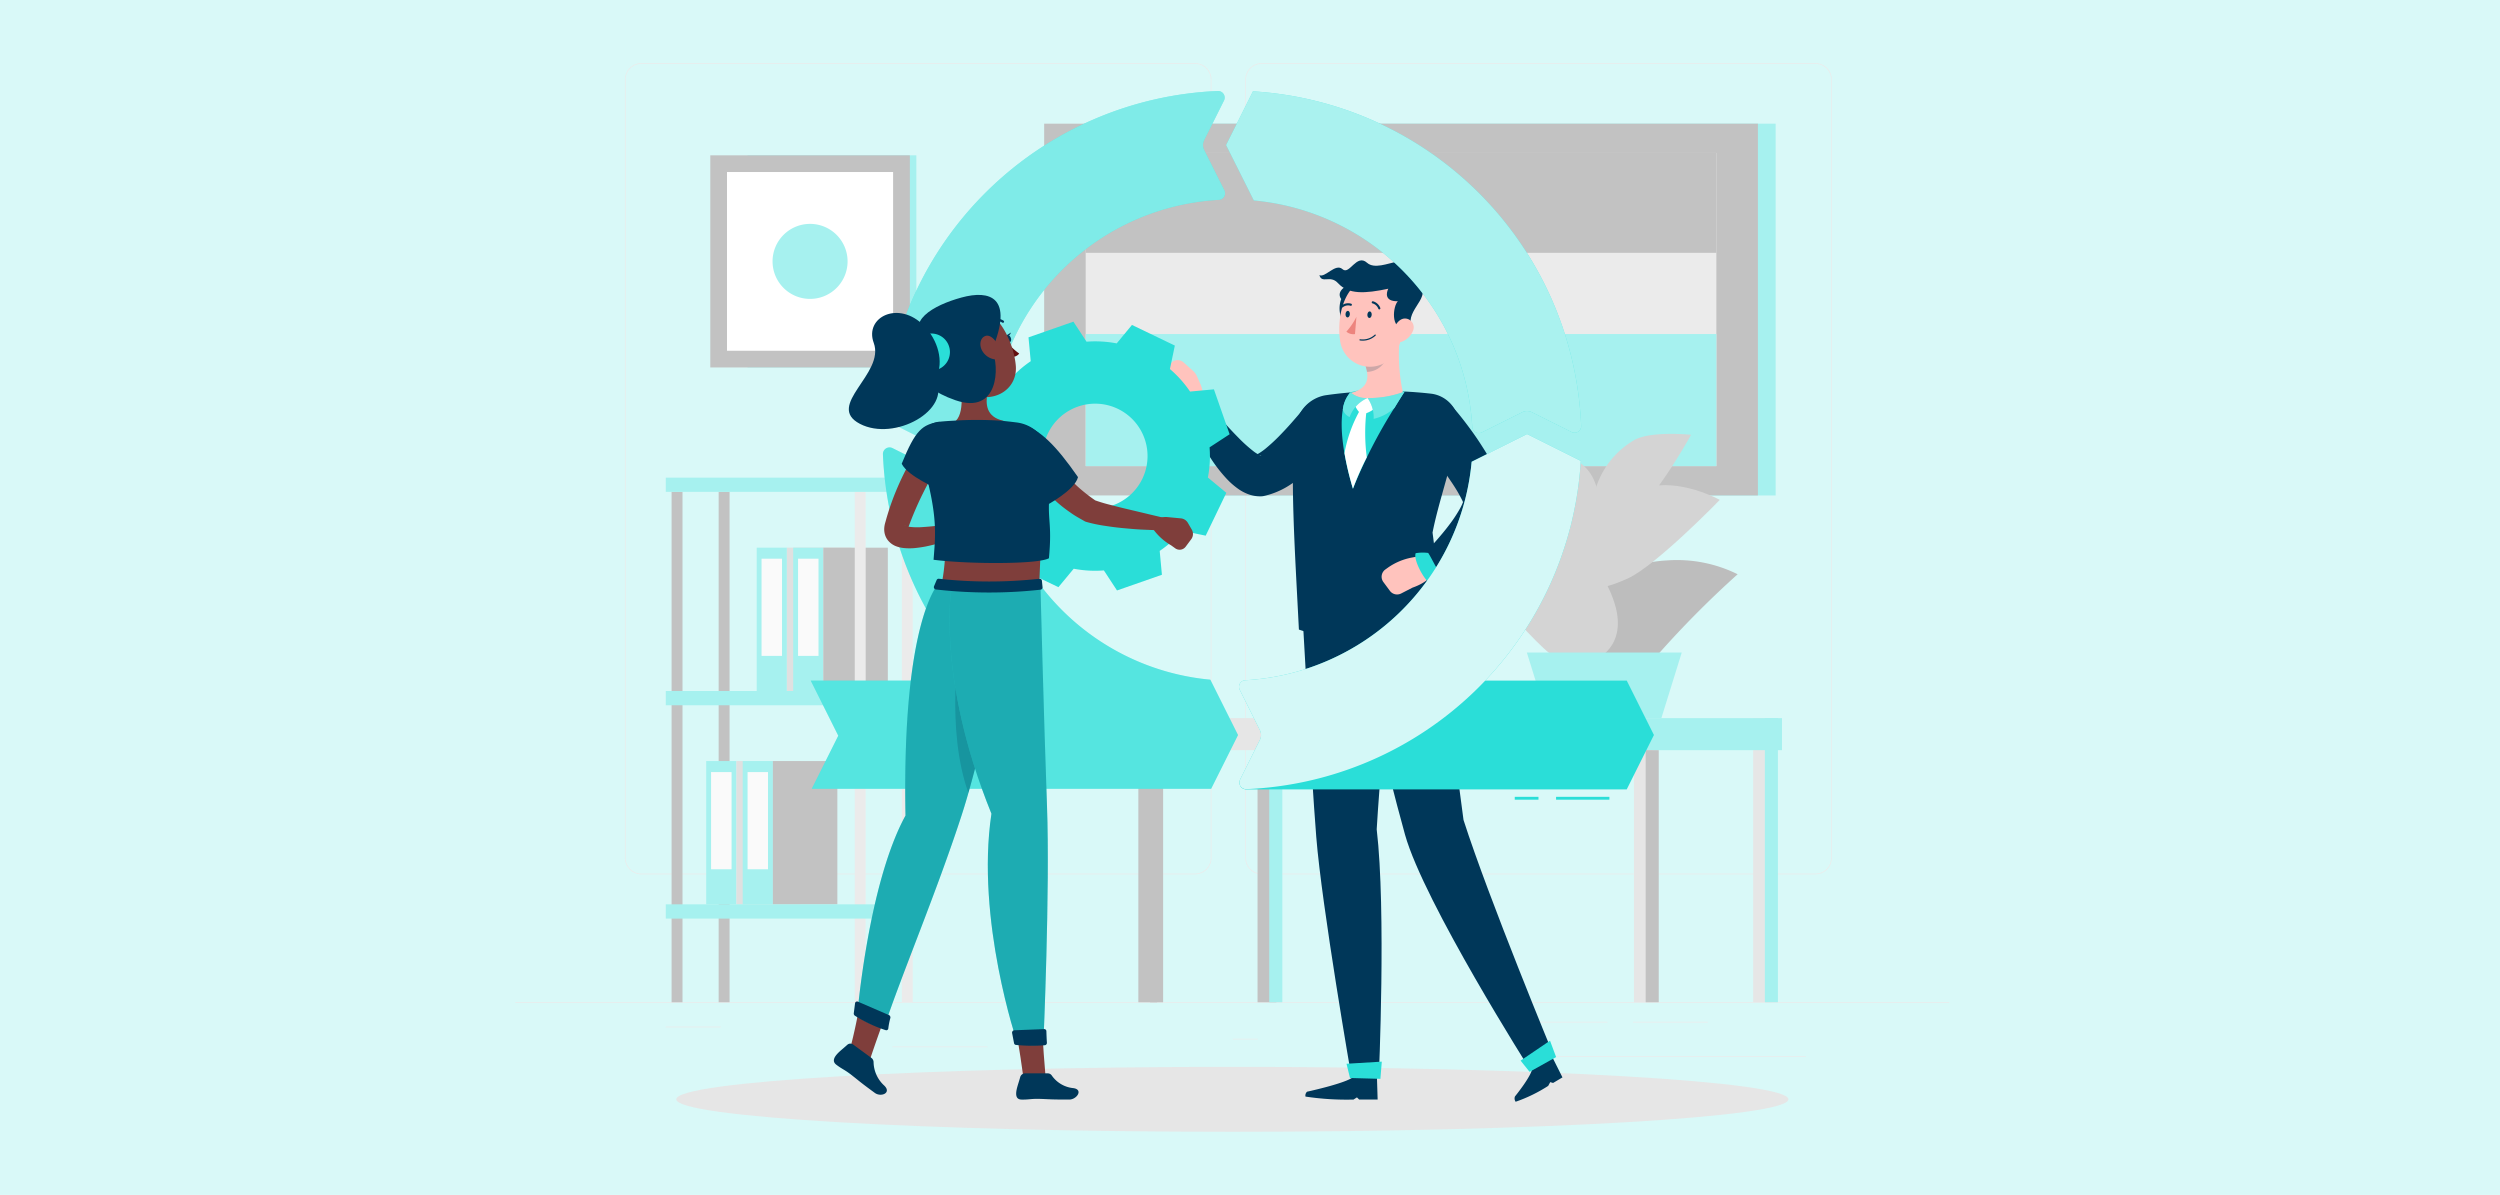 <svg xmlns="http://www.w3.org/2000/svg" width="295" height="141" viewBox="0 0 295 141">
  <g id="Grupo_1018036" data-name="Grupo 1018036" transform="translate(-1019.668 -6308)">
    <rect id="Rectángulo_375666" data-name="Rectángulo 375666" width="295" height="141" transform="translate(1019.668 6308)" fill="#d9f9f8"/>
    <g id="PROCESAMIENTO_PARALELO" data-name="PROCESAMIENTO PARALELO" transform="translate(1080.477 6314.938)">
      <path id="Trazado_721410" data-name="Trazado 721410" d="M169.216,265.742H0v.085H169.216Z" transform="translate(0 -154.413)" fill="#ebebeb"/>
      <path id="Trazado_721411" data-name="Trazado 721411" d="M117.7,278.237H106.492v.085H117.7Z" transform="translate(-61.998 -161.688)" fill="#ebebeb"/>
      <path id="Trazado_721412" data-name="Trazado 721412" d="M205.565,276.04h-2.942v.084h2.942Z" transform="translate(-117.964 -160.408)" fill="#ebebeb"/>
      <path id="Trazado_721413" data-name="Trazado 721413" d="M48.987,272.619h-6.5v.085h6.5Z" transform="translate(-24.738 -158.417)" fill="#ebebeb"/>
      <path id="Trazado_721414" data-name="Trazado 721414" d="M324.481,271.258h-8.827v.085h8.827Z" transform="translate(-183.769 -157.624)" fill="#ebebeb"/>
      <path id="Trazado_721415" data-name="Trazado 721415" d="M297.387,271.258h-7.934v.085h7.934Z" transform="translate(-168.515 -157.624)" fill="#ebebeb"/>
      <path id="Trazado_721416" data-name="Trazado 721416" d="M320.245,280.979h-31.7v.084h31.7Z" transform="translate(-167.984 -163.284)" fill="#ebebeb"/>
      <path id="Trazado_721417" data-name="Trazado 721417" d="M98.23,96.236H32.879A1.934,1.934,0,0,1,30.948,94.3V2.443A1.934,1.934,0,0,1,32.879.511H98.23a1.934,1.934,0,0,1,1.932,1.932V94.3A1.934,1.934,0,0,1,98.23,96.236ZM32.879.6a1.849,1.849,0,0,0-1.847,1.847V94.3a1.849,1.849,0,0,0,1.847,1.847H98.23a1.849,1.849,0,0,0,1.847-1.847V2.443A1.849,1.849,0,0,0,98.23.6Z" transform="translate(-18.017)" fill="#ebebeb"/>
      <path id="Trazado_721418" data-name="Trazado 721418" d="M273.431,96.236h-65.35a1.934,1.934,0,0,1-1.932-1.932V2.443A1.934,1.934,0,0,1,208.081.511h65.35a1.934,1.934,0,0,1,1.932,1.932V94.3A1.934,1.934,0,0,1,273.431,96.236ZM208.081.6a1.849,1.849,0,0,0-1.847,1.847V94.3a1.849,1.849,0,0,0,1.847,1.847h65.35a1.849,1.849,0,0,0,1.847-1.847V2.443A1.849,1.849,0,0,0,273.431.6Z" transform="translate(-120.017)" fill="#ebebeb"/>
      <path id="Trazado_721419" data-name="Trazado 721419" d="M71.729,137.353H68.166v16.916h3.562Z" transform="translate(-39.685 -79.667)" fill="#a6f1ef"/>
      <path id="Trazado_721420" data-name="Trazado 721420" d="M71.954,140.467H69.539v11.468h2.415Z" transform="translate(-40.485 -81.48)" fill="#fafafa"/>
      <path id="Trazado_721421" data-name="Trazado 721421" d="M76.693,154.27H84.3V137.354H76.693Z" transform="translate(-44.65 -79.668)" fill="#e0e0e0"/>
      <path id="Trazado_721422" data-name="Trazado 721422" d="M82.038,137.353H78.475v16.916h3.562Z" transform="translate(-45.687 -79.667)" fill="#a6f1ef"/>
      <path id="Trazado_721423" data-name="Trazado 721423" d="M82.262,140.467H79.847v11.468h2.415Z" transform="translate(-46.486 -81.48)" fill="#fafafa"/>
      <path id="Trazado_721424" data-name="Trazado 721424" d="M87,154.27h7.608V137.354H87Z" transform="translate(-50.651 -79.668)" fill="#c2c2c2"/>
      <path id="Trazado_721425" data-name="Trazado 721425" d="M97.152,121.592H95.864v60.229h1.288Z" transform="translate(-55.811 -70.491)" fill="#ebebeb"/>
      <path id="Trazado_721426" data-name="Trazado 721426" d="M45.418,121.592H44.13v60.229h1.288Z" transform="translate(-25.692 -70.491)" fill="#c2c2c2"/>
      <path id="Trazado_721427" data-name="Trazado 721427" d="M110.448,121.592H109.16v60.229h1.288Z" transform="translate(-63.551 -70.491)" fill="#ebebeb"/>
      <path id="Trazado_721428" data-name="Trazado 721428" d="M58.713,121.592H57.425v60.229h1.288Z" transform="translate(-33.432 -70.491)" fill="#c2c2c2"/>
      <path id="Trazado_721429" data-name="Trazado 721429" d="M57.47,197.618H53.908v16.916H57.47Z" transform="translate(-31.384 -114.752)" fill="#a6f1ef"/>
      <path id="Trazado_721430" data-name="Trazado 721430" d="M57.7,200.732H55.281V212.2H57.7Z" transform="translate(-32.184 -116.565)" fill="#fafafa"/>
      <path id="Trazado_721431" data-name="Trazado 721431" d="M62.435,214.534h7.608V197.618H62.435Z" transform="translate(-36.349 -114.752)" fill="#e0e0e0"/>
      <path id="Trazado_721432" data-name="Trazado 721432" d="M67.779,197.618H64.217v16.916h3.562Z" transform="translate(-37.386 -114.752)" fill="#a6f1ef"/>
      <path id="Trazado_721433" data-name="Trazado 721433" d="M68,200.732H65.59V212.2H68Z" transform="translate(-38.185 -116.565)" fill="#fafafa"/>
      <path id="Trazado_721434" data-name="Trazado 721434" d="M72.743,214.534H80.35V197.618H72.743Z" transform="translate(-42.35 -114.752)" fill="#c2c2c2"/>
      <path id="Trazado_721435" data-name="Trazado 721435" d="M71.635,117.576H42.492v1.678H71.635Z" transform="translate(-24.738 -68.153)" fill="#a6f1ef"/>
      <path id="Trazado_721436" data-name="Trazado 721436" d="M71.635,177.84H42.492v1.678H71.635Z" transform="translate(-24.738 -103.238)" fill="#a6f1ef"/>
      <path id="Trazado_721437" data-name="Trazado 721437" d="M71.635,238.1H42.492v1.678H71.635Z" transform="translate(-24.738 -138.323)" fill="#a6f1ef"/>
      <path id="Trazado_721438" data-name="Trazado 721438" d="M65.581,51.58H85.5V26.545H65.581Z" transform="translate(-38.18 -15.157)" fill="#a6f1ef"/>
      <path id="Trazado_721439" data-name="Trazado 721439" d="M55.059,51.58h23.55V26.545H55.059Z" transform="translate(-32.054 -15.157)" fill="#c2c2c2"/>
      <path id="Trazado_721440" data-name="Trazado 721440" d="M59.78,31.267V52.356h19.6V31.267Z" transform="translate(-34.803 -17.906)" fill="#fff"/>
      <path id="Trazado_721441" data-name="Trazado 721441" d="M77.074,54.763a4.426,4.426,0,1,0-4.426-4.426A4.426,4.426,0,0,0,77.074,54.763Z" transform="translate(-42.295 -26.431)" fill="#a6f1ef"/>
      <path id="Trazado_721442" data-name="Trazado 721442" d="M175.494,61.476h75.393V17.608H175.494Z" transform="translate(-102.17 -9.953)" fill="#a6f1ef"/>
      <path id="Trazado_721443" data-name="Trazado 721443" d="M149.355,61.476h84.223V17.608H149.355Z" transform="translate(-86.952 -9.953)" fill="#c2c2c2"/>
      <path id="Trazado_721444" data-name="Trazado 721444" d="M161.084,25.882V62.836h74.421V25.882Z" transform="translate(-93.781 -14.771)" fill="#ebebeb"/>
      <path id="Trazado_721445" data-name="Trazado 721445" d="M161.084,25.882V37.667h74.421V25.882Z" transform="translate(-93.781 -14.77)" fill="#c2c2c2"/>
      <path id="Trazado_721446" data-name="Trazado 721446" d="M161.084,77.023V92.609h74.421V77.023Z" transform="translate(-93.781 -44.544)" fill="#a6f1ef"/>
      <path id="Trazado_721447" data-name="Trazado 721447" d="M351.809,185.5h-2.222v33.526h2.222Z" transform="translate(-203.524 -107.698)" fill="#e6e6e6"/>
      <path id="Trazado_721448" data-name="Trazado 721448" d="M354.434,185.5H352.89v33.526h1.544Z" transform="translate(-205.447 -107.698)" fill="#a6f1ef"/>
      <path id="Trazado_721449" data-name="Trazado 721449" d="M217.316,189.28h58.667V185.5H217.316Z" transform="translate(-126.518 -107.698)" fill="#a6f1ef"/>
      <path id="Trazado_721450" data-name="Trazado 721450" d="M211.838,194.546h-2.223v29.746h2.223Z" transform="translate(-122.034 -112.964)" fill="#c2c2c2"/>
      <path id="Trazado_721451" data-name="Trazado 721451" d="M214.462,194.546h-1.544v29.746h1.544Z" transform="translate(-123.957 -112.964)" fill="#a6f1ef"/>
      <path id="Trazado_721452" data-name="Trazado 721452" d="M178.174,194.546h-2.223v29.746h2.223Z" transform="translate(-102.436 -112.964)" fill="#c2c2c2"/>
      <path id="Trazado_721453" data-name="Trazado 721453" d="M180.8,194.546h-1.543v29.746H180.8Z" transform="translate(-104.359 -112.964)" fill="#c2c2c2"/>
      <path id="Trazado_721454" data-name="Trazado 721454" d="M318.145,194.546h-2.223v29.746h2.223Z" transform="translate(-183.925 -112.964)" fill="#e6e6e6"/>
      <path id="Trazado_721455" data-name="Trazado 721455" d="M320.77,194.546h-1.543v29.746h1.543Z" transform="translate(-185.849 -112.964)" fill="#c2c2c2"/>
      <path id="Trazado_721456" data-name="Trazado 721456" d="M193.234,185.5H175.951v3.78h17.283Z" transform="translate(-102.436 -107.698)" fill="#e6e6e6"/>
      <path id="Trazado_721457" data-name="Trazado 721457" d="M307.926,151.876c-1.893,2.115-8.672,4.319-10.677-2.327-1.458-4.832,6.695-8.4,11.574-8.611a16.109,16.109,0,0,1,8.363,1.63A116.411,116.411,0,0,0,307.926,151.876Z" transform="translate(-172.953 -81.744)" fill="#bdbdbd"/>
      <path id="Trazado_721458" data-name="Trazado 721458" d="M281.114,150.991c2.662.284,7.19-1.753,5.4-7.344s-5.457-6.111-7.88-6.578c-3.09-.6-9.265,1.928-9.265,1.928S278.452,150.708,281.114,150.991Z" transform="translate(-156.821 -79.449)" fill="#d4d4d4"/>
      <path id="Trazado_721459" data-name="Trazado 721459" d="M307.141,130.708c-3.353,1.523-6.166,2.041-4.578-2.7s3.52-7.023,6.67-7.989c4.014-1.231,8.779,1.413,8.779,1.413S310.494,129.185,307.141,130.708Z" transform="translate(-175.882 -69.383)" fill="#d4d4d4"/>
      <path id="Trazado_721460" data-name="Trazado 721460" d="M289.13,130.688c2.562.758,4.578.6,2.668-3.974s-3.183-5.145-5.371-6.02c-4.048-1.621-7.439,1.288-7.439,1.288S286.569,129.931,289.13,130.688Z" transform="translate(-162.423 -69.682)" fill="#d4d4d4"/>
      <path id="Trazado_721461" data-name="Trazado 721461" d="M309.3,114.418c-2.783,2.437-5.343,3.982-5.23.193a10.015,10.015,0,0,1,5.075-8.711c2.061-1.052,6.617-.576,6.617-.576S312.088,111.982,309.3,114.418Z" transform="translate(-177.025 -60.958)" fill="#d4d4d4"/>
      <path id="Trazado_721462" data-name="Trazado 721462" d="M292.255,116.349c1.819,1.451,3.4,2.216,2.826-.862s-1.589-3.907-3.331-4.993a6.344,6.344,0,0,0-4.646-.712S290.435,114.9,292.255,116.349Z" transform="translate(-167.147 -63.521)" fill="#d4d4d4"/>
      <path id="Trazado_721463" data-name="Trazado 721463" d="M303.952,166.964h-18.28l2.406,7.745h13.468Z" transform="translate(-166.314 -96.906)" fill="#a6f1ef"/>
      <path id="Trazado_721464" data-name="Trazado 721464" d="M111.068,291.645c36.24,0,65.618-1.716,65.618-3.832s-29.378-3.832-65.618-3.832S45.45,285.7,45.45,287.813,74.828,291.645,111.068,291.645Z" transform="translate(-26.46 -165.032)" fill="#e6e6e6"/>
      <path id="Trazado_721465" data-name="Trazado 721465" d="M207.944,99.917l-.419.554c-.136.174-.275.343-.414.511-.277.338-.569.663-.862.988a25.778,25.778,0,0,1-1.891,1.868c-.339.3-.687.595-1.053.883s-.758.562-1.169.83a9.371,9.371,0,0,1-3.048,1.352l-.117.027a1.865,1.865,0,0,1-.346.045,4.044,4.044,0,0,1-1.615-.285,5.117,5.117,0,0,1-1.029-.548,8.82,8.82,0,0,1-1.368-1.173,17.192,17.192,0,0,1-1.88-2.392c-.533-.811-1.012-1.63-1.45-2.466a27.2,27.2,0,0,1-1.191-2.574,1.358,1.358,0,0,1,2.278-1.4l.029.034,1.746,1.972c.585.65,1.171,1.289,1.766,1.886a17.257,17.257,0,0,0,1.767,1.6,3.921,3.921,0,0,0,.768.482.389.389,0,0,0,.183.049c.01-.007-.077-.064-.289-.063l-.463.072a6.909,6.909,0,0,0,1.281-.838,20.685,20.685,0,0,0,1.527-1.4c.506-.519,1.017-1.058,1.511-1.622l.74-.849.7-.828.085-.1a2.706,2.706,0,0,1,4.221,3.384Z" transform="translate(-110.614 -55.347)" fill="#003759"/>
      <path id="Trazado_721466" data-name="Trazado 721466" d="M186.282,90.181c-1.305.2-2.548-1.915-2.548-1.915l-.977-1.165a1.053,1.053,0,0,1,.008-1.362l.844-.982a1.052,1.052,0,0,1,1.5-.1l1.121,1.005a1.878,1.878,0,0,1,.466.646l.436,1a2.425,2.425,0,0,1-.4,2.564l-.081.092A.625.625,0,0,1,186.282,90.181Z" transform="translate(-106.255 -48.833)" fill="#ffc3bd"/>
      <path id="Trazado_721467" data-name="Trazado 721467" d="M248.561,178.334c-1.657-12.258-2.311-19.528-3.373-25.625l-10.426-.157s4.667,19.549,6.895,27.513c2.237,7.995,14.818,27.817,14.818,27.817l2.771-1.646S251.537,187.616,248.561,178.334Z" transform="translate(-136.675 -88.516)" fill="#003759"/>
      <path id="Trazado_721468" data-name="Trazado 721468" d="M282.256,285.694s2.082-2.55,2.048-3.411l2.294-1.363,1.265,2.524-1.108.658-.335-.1-.24.444a17.725,17.725,0,0,1-3.842,1.873A.666.666,0,0,1,282.256,285.694Z" transform="translate(-164.301 -163.25)" fill="#003759"/>
      <path id="Trazado_721469" data-name="Trazado 721469" d="M235.894,93.434a48.806,48.806,0,0,0-12.488.194,4.279,4.279,0,0,0-3.47,3.6c-.744,5.333-.1,14.658.37,24.043,8.068,2.761,16.581-.037,16.581-.037.293-1.894-.367-8.1-.811-11.41.666-3.42,2.078-7.336,3.011-11.877A3.721,3.721,0,0,0,235.894,93.434Z" transform="translate(-127.845 -53.919)" fill="#003759"/>
      <path id="Trazado_721470" data-name="Trazado 721470" d="M234.418,92.864a3.788,3.788,0,0,0-.9,2.049c-.378,2.167.05,5.5,1.191,9.332a60.008,60.008,0,0,1,4.892-9.533c.683-1.123,1.162-1.865,1.206-1.93a.01.01,0,0,0,0-.006A13.3,13.3,0,0,0,234.418,92.864Z" transform="translate(-135.875 -53.513)" fill="#2aded8"/>
      <path id="Trazado_721471" data-name="Trazado 721471" d="M241.471,77l-4.2,3.444c.543,1.445.715,2.949-1.656,3.528-.594.783.452,1.681,1.433,2.091,1.583-.2,3.815-.724,4.78-2.05A21.334,21.334,0,0,1,241.471,77Z" transform="translate(-137.072 -44.532)" fill="#ffc3bd"/>
      <path id="Trazado_721472" data-name="Trazado 721472" d="M236.891,95.73a3.182,3.182,0,0,0,.87,1.314,3.574,3.574,0,0,0,1.576-.723s-.362-1.015-.871-1.222A3.47,3.47,0,0,0,236.891,95.73Z" transform="translate(-137.914 -55.068)" fill="#fff"/>
      <path id="Trazado_721473" data-name="Trazado 721473" d="M236.767,98.425a.928.928,0,0,0-.707-.18,16.177,16.177,0,0,0-1.891,5.185,35.829,35.829,0,0,0,1,4.194,32.941,32.941,0,0,1,1.632-3.709A22.246,22.246,0,0,1,236.767,98.425Z" transform="translate(-136.329 -56.892)" fill="#fff"/>
      <path id="Trazado_721474" data-name="Trazado 721474" d="M242.272,80.44l-2.446,2a5.391,5.391,0,0,1,.294,1.035,2.453,2.453,0,0,0,2.327-1.757A3.588,3.588,0,0,0,242.272,80.44Z" transform="translate(-139.623 -46.534)" fill="#003759" opacity="0.2"/>
      <path id="Trazado_721475" data-name="Trazado 721475" d="M233.617,63.377c-1.362.782-.652,1.565-.652,1.565a3.176,3.176,0,0,0,.189,2.63C236.755,63.26,233.617,63.377,233.617,63.377Z" transform="translate(-135.507 -36.599)" fill="#003759"/>
      <path id="Trazado_721476" data-name="Trazado 721476" d="M240.466,65.479c-.383,2.634-.473,4.2-1.924,5.432a3.561,3.561,0,0,1-5.766-2.357c-.371-2.432.317-6.331,3-7.146A3.667,3.667,0,0,1,240.466,65.479Z" transform="translate(-135.464 -35.357)" fill="#ffc3bd"/>
      <path id="Trazado_721477" data-name="Trazado 721477" d="M237.149,64.208c-1.7.174-1.375-2.612-.8-3.158-1.652.028-1.333-1.073-1.131-1.479-2.753.58-4.7.7-5.941-.667-.918-1.009-1.9.121-2.188-.942.666.362,1.9-1.449,2.724-.7s1.647-1.876,2.9-.754c1.681,1.507,6.13-2.594,5.724,1.927,2.319,1.951-.8,3.188-.594,5.261C237.207,64.643,237.149,64.208,237.149,64.208Z" transform="translate(-132.209 -32.439)" fill="#003759"/>
      <path id="Trazado_721478" data-name="Trazado 721478" d="M251.882,59.421a.169.169,0,0,1-.023-.337,2.4,2.4,0,0,0,1.36-.941,1.134,1.134,0,0,0,.168-.961.169.169,0,1,1,.325-.092,1.479,1.479,0,0,1-.209,1.239,2.709,2.709,0,0,1-1.6,1.091Z" transform="translate(-146.543 -32.868)" fill="#003759"/>
      <path id="Trazado_721479" data-name="Trazado 721479" d="M250.142,74.158a2.288,2.288,0,0,1-1.279,1.211c-.76.283-1.214-.38-1.065-1.132.134-.677.691-1.64,1.483-1.6A1.046,1.046,0,0,1,250.142,74.158Z" transform="translate(-144.248 -41.99)" fill="#ffc3bd"/>
      <path id="Trazado_721480" data-name="Trazado 721480" d="M241.141,71.037c-.018.216-.147.38-.287.367s-.241-.2-.223-.414.147-.38.288-.367S241.159,70.821,241.141,71.037Z" transform="translate(-140.09 -40.818)" fill="#003759"/>
      <path id="Trazado_721481" data-name="Trazado 721481" d="M234.968,70.886c-.018.216-.147.38-.287.367s-.241-.2-.223-.414.147-.38.288-.367S234.986,70.671,234.968,70.886Z" transform="translate(-136.496 -40.73)" fill="#003759"/>
      <path id="Trazado_721482" data-name="Trazado 721482" d="M235.891,72.157a7.654,7.654,0,0,1-1.185,1.75,1.256,1.256,0,0,0,1.015.288Z" transform="translate(-136.642 -41.711)" fill="#ed847e"/>
      <path id="Trazado_721483" data-name="Trazado 721483" d="M242.742,68.727a.122.122,0,0,0,.064-.008.126.126,0,0,0,.07-.165,1.274,1.274,0,0,0-.861-.786.125.125,0,0,0-.149.1.129.129,0,0,0,.1.15,1.017,1.017,0,0,1,.675.629A.129.129,0,0,0,242.742,68.727Z" transform="translate(-140.81 -39.154)" fill="#003759"/>
      <path id="Trazado_721484" data-name="Trazado 721484" d="M233.3,68.813a.126.126,0,0,0,.119-.017,1,1,0,0,1,.9-.178.126.126,0,0,0,.162-.076.128.128,0,0,0-.076-.163,1.252,1.252,0,0,0-1.137.212.128.128,0,0,0,.034.222Z" transform="translate(-135.773 -39.479)" fill="#003759"/>
      <path id="Trazado_721485" data-name="Trazado 721485" d="M245.063,93.26a.01.01,0,0,1,0,.006c-.044.065-.523.807-1.206,1.93a5.324,5.324,0,0,1-2.45,1.286,4.008,4.008,0,0,0-.718-2.453A11.9,11.9,0,0,0,245.063,93.26Z" transform="translate(-140.123 -53.997)" fill="#2aded8"/>
      <path id="Trazado_721486" data-name="Trazado 721486" d="M245.063,93.26a.01.01,0,0,1,0,.006c-.044.065-.523.807-1.206,1.93a5.324,5.324,0,0,1-2.45,1.286,4.008,4.008,0,0,0-.718-2.453A11.9,11.9,0,0,0,245.063,93.26Z" transform="translate(-140.123 -53.997)" fill="#fff" opacity="0.3"/>
      <path id="Trazado_721487" data-name="Trazado 721487" d="M236.615,94.152a3.912,3.912,0,0,0-2.107,2.243,1.453,1.453,0,0,1-.8-.875,3.791,3.791,0,0,1,.9-2.049A2.84,2.84,0,0,0,236.615,94.152Z" transform="translate(-136.062 -54.121)" fill="#2aded8"/>
      <path id="Trazado_721488" data-name="Trazado 721488" d="M236.615,94.152a3.912,3.912,0,0,0-2.107,2.243,1.453,1.453,0,0,1-.8-.875,3.791,3.791,0,0,1,.9-2.049A2.84,2.84,0,0,0,236.615,94.152Z" transform="translate(-136.062 -54.121)" fill="#fff" opacity="0.3"/>
      <path id="Trazado_721489" data-name="Trazado 721489" d="M258.139,96.342c.676.77,1.257,1.511,1.846,2.3s1.144,1.585,1.673,2.428a26.742,26.742,0,0,1,1.508,2.658,15.942,15.942,0,0,1,.661,1.508,9.7,9.7,0,0,1,.5,1.871l.026.168a2.027,2.027,0,0,1-.1,1,9.82,9.82,0,0,1-1.637,2.814,12.172,12.172,0,0,1-.978,1.09c-.337.339-.678.663-1.031.964a21.73,21.73,0,0,1-2.186,1.644,20.025,20.025,0,0,1-2.362,1.346,1.357,1.357,0,0,1-1.583-2.143l.061-.065c.524-.568,1.1-1.178,1.627-1.778s1.042-1.209,1.505-1.825a15.925,15.925,0,0,0,1.233-1.833,6.106,6.106,0,0,0,.685-1.669l-.071,1.166a6.157,6.157,0,0,0-.342-.795c-.165-.318-.351-.665-.561-1.011s-.437-.7-.677-1.052-.48-.712-.735-1.067c-.511-.708-1.038-1.424-1.582-2.13L254,99.831l-.033-.043a2.708,2.708,0,0,1,4.174-3.446Z" transform="translate(-147.524 -55.257)" fill="#003759"/>
      <path id="Trazado_721490" data-name="Trazado 721490" d="M250.745,141.34a.625.625,0,0,0-.122-.406l-.74-1.018a.634.634,0,0,0-.63-.25l-1.046.2a7.2,7.2,0,0,0-2.826,1.2l-.28.2a1.052,1.052,0,0,0-.237,1.485l.771,1.04a1.052,1.052,0,0,0,1.327.31l1.352-.695S250.656,142.659,250.745,141.34Z" transform="translate(-142.435 -81.008)" fill="#ffc3bd"/>
      <path id="Trazado_721491" data-name="Trazado 721491" d="M255.693,138.782a4.907,4.907,0,0,0-1.477.03c-.3.775.976,3.106,1.633,3.511a5.838,5.838,0,0,0,1.375-.917C256.662,140.657,256.078,139.353,255.693,138.782Z" transform="translate(-147.974 -80.473)" fill="#2aded8"/>
      <path id="Trazado_721492" data-name="Trazado 721492" d="M190.964,94.863a4.9,4.9,0,0,0-.193-1.465c-.8-.216-2.979,1.311-3.31,2.009a5.839,5.839,0,0,0,1.063,1.266C189.206,96.033,190.438,95.309,190.964,94.863Z" transform="translate(-109.137 -54.065)" fill="#2aded8"/>
      <path id="Trazado_721493" data-name="Trazado 721493" d="M284.969,280.267l3.129-1.742-.717-1.938-3.473,2.355Z" transform="translate(-165.287 -160.727)" fill="#2aded8"/>
      <path id="Trazado_721494" data-name="Trazado 721494" d="M230.954,179.439c.743-12.368,2.171-20.633,1.575-26.73l-10.414-.157s1.058,19.623,1.708,27.794c.653,8.2,4.157,28.347,4.157,28.347H231.2S232.084,189.007,230.954,179.439Z" transform="translate(-129.312 -88.516)" fill="#003759"/>
      <path id="Trazado_721495" data-name="Trazado 721495" d="M223.337,288.37s5.236-1.13,5.57-1.887h2.669l.087,2.816h-2.178l-.262-.259-.407.259a32.458,32.458,0,0,1-5.665-.352A.6.6,0,0,1,223.337,288.37Z" transform="translate(-129.911 -166.488)" fill="#003759"/>
      <path id="Trazado_721496" data-name="Trazado 721496" d="M235.154,284.441l3.589.1.165-2.032-4.163.251Z" transform="translate(-136.665 -164.175)" fill="#2aded8"/>
      <path id="Trazado_721497" data-name="Trazado 721497" d="M238.863,77.875a2.344,2.344,0,0,1-.412-.022.067.067,0,0,1-.056-.082.078.078,0,0,1,.086-.062,2.081,2.081,0,0,0,1.722-.539.07.07,0,1,1,.1.1A2.191,2.191,0,0,1,238.863,77.875Z" transform="translate(-138.788 -44.615)" fill="#003759"/>
      <path id="Trazado_721498" data-name="Trazado 721498" d="M285.053,207.725h-2.8v.338h2.8Z" transform="translate(-164.322 -120.637)" fill="#2aded8"/>
      <path id="Trazado_721499" data-name="Trazado 721499" d="M300.223,207.725h-6.294v.338h6.294Z" transform="translate(-171.121 -120.637)" fill="#2aded8"/>
      <path id="Trazado_721500" data-name="Trazado 721500" d="M250.237,174.9H210.97l-6.319,11.692a.778.778,0,0,0,.684,1.148h44.9l3.21-6.42Z" transform="translate(-119.09 -101.528)" fill="#2aded8"/>
      <path id="Trazado_721501" data-name="Trazado 721501" d="M204,21.355a28.427,28.427,0,0,1,25.78,26.714.776.776,0,0,0,1.122.655l4.769-2.382a1.26,1.26,0,0,1,1.147,0l4.683,2.34a.781.781,0,0,0,1.127-.732A41.269,41.269,0,0,0,203.9,8.477l-3.171,6.343Z" transform="translate(-116.861 -4.638)" fill="#2aded8"/>
      <path id="Trazado_721502" data-name="Trazado 721502" d="M204,21.355a28.427,28.427,0,0,1,25.78,26.714.776.776,0,0,0,1.122.655l4.769-2.382a1.26,1.26,0,0,1,1.147,0l4.683,2.34a.781.781,0,0,0,1.127-.732A41.269,41.269,0,0,0,203.9,8.477l-3.171,6.343Z" transform="translate(-116.861 -4.638)" fill="#fff" opacity="0.6"/>
      <path id="Trazado_721503" data-name="Trazado 721503" d="M116.795,47.007a28.428,28.428,0,0,1,26.717-25.781.776.776,0,0,0,.655-1.122l-2.386-4.768a1.3,1.3,0,0,1,0-1.151l2.339-4.678a.78.78,0,0,0-.732-1.127A41.277,41.277,0,0,0,103.917,47.1l6.343,3.172Z" transform="translate(-60.499 -4.58)" fill="#2aded8"/>
      <path id="Trazado_721504" data-name="Trazado 721504" d="M116.795,47.007a28.428,28.428,0,0,1,26.717-25.781.776.776,0,0,0,.655-1.122l-2.386-4.768a1.3,1.3,0,0,1,0-1.151l2.339-4.678a.78.78,0,0,0-.732-1.127A41.277,41.277,0,0,0,103.917,47.1l6.343,3.172Z" transform="translate(-60.499 -4.58)" fill="#fff" opacity="0.4"/>
      <path id="Trazado_721505" data-name="Trazado 721505" d="M130.581,136.387h0A28.438,28.438,0,0,1,104.8,109.673a.776.776,0,0,0-1.122-.655L98.91,111.4a1.311,1.311,0,0,1-.577.137,1.293,1.293,0,0,1-.574-.137l-4.683-2.339a.78.78,0,0,0-1.127.731,41.073,41.073,0,0,0,11.32,26.706H83.43l3.249,6.5-3.133,6.266h47.13l3.172-6.343Z" transform="translate(-48.572 -63.123)" fill="#2aded8"/>
      <path id="Trazado_721506" data-name="Trazado 721506" d="M130.581,136.387h0A28.438,28.438,0,0,1,104.8,109.673a.776.776,0,0,0-1.122-.655L98.91,111.4a1.311,1.311,0,0,1-.577.137,1.293,1.293,0,0,1-.574-.137l-4.683-2.339a.78.78,0,0,0-1.127.731,41.073,41.073,0,0,0,11.32,26.706H83.43l3.249,6.5-3.133,6.266h47.13l3.172-6.343Z" transform="translate(-48.572 -63.123)" fill="#fff" opacity="0.2"/>
      <path id="Trazado_721507" data-name="Trazado 721507" d="M231.836,108.544v0a28.435,28.435,0,0,1-26.714,25.781.776.776,0,0,0-.655,1.122l2.382,4.769a1.282,1.282,0,0,1,0,1.147l-2.34,4.683a.781.781,0,0,0,.732,1.127,41.269,41.269,0,0,0,39.472-38.727l-6.343-3.171Z" transform="translate(-118.989 -60.994)" fill="#2aded8"/>
      <path id="Trazado_721508" data-name="Trazado 721508" d="M231.836,108.544v0a28.435,28.435,0,0,1-26.714,25.781.776.776,0,0,0-.655,1.122l2.382,4.769a1.282,1.282,0,0,1,0,1.147l-2.34,4.683a.781.781,0,0,0,.732,1.127,41.269,41.269,0,0,0,39.472-38.727l-6.343-3.171Z" transform="translate(-118.989 -60.994)" fill="#fff" opacity="0.8"/>
      <path id="Trazado_721509" data-name="Trazado 721509" d="M157.524,86.807l-1.852-5.3-2.815.262a13.44,13.44,0,0,0-2.376-2.657l.578-2.77L146,73.908,144.2,76.085a13.438,13.438,0,0,0-3.561-.2l-1.547-2.364-5.3,1.852.262,2.814a13.458,13.458,0,0,0-2.658,2.377l-2.77-.578-2.437,5.055,2.178,1.806a13.459,13.459,0,0,0-.2,3.56L125.8,91.95l1.852,5.3,2.813-.262a13.433,13.433,0,0,0,2.378,2.659l-.578,2.768,5.056,2.437,1.806-2.177a13.458,13.458,0,0,0,3.56.2l1.548,2.364,5.3-1.852-.262-2.814a13.455,13.455,0,0,0,2.659-2.377l2.768.578,2.437-5.056-2.177-1.806a13.409,13.409,0,0,0,.2-3.561ZM143.7,95.212a6.18,6.18,0,1,1,3.794-7.871A6.181,6.181,0,0,1,143.7,95.212Z" transform="translate(-73.238 -42.503)" fill="#2aded8"/>
      <path id="Trazado_721510" data-name="Trazado 721510" d="M110.778,110.01c-.162.251-.358.577-.538.872s-.359.616-.531.93q-.521.94-1,1.91a38.985,38.985,0,0,0-1.693,3.968c-.215.533.006.216-.25-.121-.113-.137-.188-.133-.147-.111a.827.827,0,0,0,.243.086,7.655,7.655,0,0,0,1.906.068c1.406-.086,2.89-.3,4.333-.531l.024,0a.758.758,0,0,1,.406,1.45,24.227,24.227,0,0,1-4.468,1.379c-.395.074-.8.137-1.219.178a6.525,6.525,0,0,1-1.367,0,3.6,3.6,0,0,1-.846-.193,2.268,2.268,0,0,1-1.047-.763,2.039,2.039,0,0,1-.344-.747,2.265,2.265,0,0,1-.048-.711,3,3,0,0,1,.1-.537l.08-.283a30.583,30.583,0,0,1,1.6-4.416q.478-1.073,1.045-2.107.285-.515.59-1.025c.208-.347.407-.661.666-1.032a1.523,1.523,0,0,1,2.529,1.7Z" transform="translate(-60.655 -62.359)" fill="#7f3e3b"/>
      <path id="Trazado_721511" data-name="Trazado 721511" d="M127.153,130.043l-.705.587a1.068,1.068,0,0,1-.955.212l-1.56-.41a1.992,1.992,0,0,1-1.357-1.224l-.141-.374a6.783,6.783,0,0,1,3.073-1.379l.551-.155a.889.889,0,0,1,1.116.592l.321,1.088A1.023,1.023,0,0,1,127.153,130.043Z" transform="translate(-71.28 -73.793)" fill="#7f3e3b"/>
      <path id="Trazado_721512" data-name="Trazado 721512" d="M124.436,86.463c.486,1.8,1.083,5.09-.085,6.289,0,0-.9,1.684,4.4,1.412,3.711-.191,1.182-1.412,1.182-1.412-2.04-.478-2.1-1.965-1.854-3.362Z" transform="translate(-72.362 -50.04)" fill="#7f3e3b"/>
      <path id="Trazado_721513" data-name="Trazado 721513" d="M99.233,264.585,95.8,263.321a59.614,59.614,0,0,1-1.379,6.7l2.409,1.033S98.434,266.2,99.233,264.585Z" transform="translate(-54.969 -153.004)" fill="#7f3e3b"/>
      <path id="Trazado_721514" data-name="Trazado 721514" d="M94.8,283.243c-1.839-1.346-1.687-1.279-2.7-2.072-.864-.681-1.148-.719-1.849-1.256-.585-.448-.189-1.031.425-1.586.235-.213.528-.45.866-.757a.544.544,0,0,1,.7-.035l2.151,1.575a.628.628,0,0,1,.257.5,3.841,3.841,0,0,0,1.258,2.765C96.808,283.243,95.533,283.78,94.8,283.243Z" transform="translate(-52.377 -161.217)" fill="#003759"/>
      <path id="Trazado_721515" data-name="Trazado 721515" d="M115.351,147.12s-3.618,18.631-6.424,27.313c-2.946,9.118-7.249,19.264-9.2,25.206a6.289,6.289,0,0,1-3.181-1.364s1.291-15.578,5.7-23.622c-.447-23.474,4.021-27.533,4.021-27.533Z" transform="translate(-56.206 -85.353)" fill="#2aded8"/>
      <path id="Trazado_721516" data-name="Trazado 721516" d="M115.351,147.12s-3.618,18.631-6.424,27.313c-2.946,9.118-7.249,19.264-9.2,25.206a6.289,6.289,0,0,1-3.181-1.364s1.291-15.578,5.7-23.622c-.447-23.474,4.021-27.533,4.021-27.533Z" transform="translate(-56.206 -85.353)" fill="#003759" opacity="0.3"/>
      <path id="Trazado_721517" data-name="Trazado 721517" d="M124.753,163.848l3.738,7.107c-.853,3.738-1.8,7.6-2.7,10.757C123.068,174.148,124.753,163.848,124.753,163.848Z" transform="translate(-72.329 -95.092)" fill="#003759" opacity="0.2"/>
      <path id="Trazado_721518" data-name="Trazado 721518" d="M99.9,267.469a8.185,8.185,0,0,0-.244,1.24.237.237,0,0,1-.313.2,15.824,15.824,0,0,1-3.612-1.695.306.306,0,0,1-.15-.293l.152-1.191a.242.242,0,0,1,.355-.176l3.625,1.568A.307.307,0,0,1,99.9,267.469Z" transform="translate(-55.645 -154.289)" fill="#003759"/>
      <path id="Trazado_721519" data-name="Trazado 721519" d="M144.16,270.171l-3.3.242c.541,2.633,1.1,6.79,1.1,6.79h2.622S144.12,271.972,144.16,270.171Z" transform="translate(-82.007 -156.992)" fill="#7f3e3b"/>
      <path id="Trazado_721520" data-name="Trazado 721520" d="M147.7,288.913c-2.279,0-2.114-.035-3.395-.078-1.1-.039-1.359.1-2.24.078-.736-.016-.708-.72-.48-1.531.087-.311.211-.675.335-1.122a.6.6,0,0,1,.573-.44h2.666a.576.576,0,0,1,.485.254,3.5,3.5,0,0,0,2.538,1.488C149.4,287.727,148.6,288.913,147.7,288.913Z" transform="translate(-82.343 -166.102)" fill="#003759"/>
      <path id="Trazado_721521" data-name="Trazado 721521" d="M133.346,147.12s.413,16.235.783,26.346-.423,27.981-.423,27.981c-.074.491-2.651.295-3.088,0,0,0-4.924-14.484-3.043-27.014-6.591-16.251-4.69-26.914-4.69-26.914Z" transform="translate(-71.394 -85.353)" fill="#2aded8"/>
      <path id="Trazado_721522" data-name="Trazado 721522" d="M133.346,147.12s.413,16.235.783,26.346-.423,27.981-.423,27.981c-.074.491-2.651.295-3.088,0,0,0-4.924-14.484-3.043-27.014-6.591-16.251-4.69-26.914-4.69-26.914Z" transform="translate(-71.394 -85.353)" fill="#003759" opacity="0.3"/>
      <path id="Trazado_721523" data-name="Trazado 721523" d="M144.337,273.564c.01.333.03.928.061,1.368a.28.28,0,0,1-.244.294,18.4,18.4,0,0,1-3.407-.038.249.249,0,0,1-.224-.2l-.231-1.2a.281.281,0,0,1,.264-.328l3.517-.14A.25.25,0,0,1,144.337,273.564Z" transform="translate(-81.673 -158.825)" fill="#003759"/>
      <path id="Trazado_721524" data-name="Trazado 721524" d="M120.851,139.937a23.757,23.757,0,0,1-.349,2.834h11.483l.121-2.921S123.256,139.348,120.851,139.937Z" transform="translate(-70.154 -81.005)" fill="#7f3e3b"/>
      <path id="Trazado_721525" data-name="Trazado 721525" d="M129.342,105.671a49.026,49.026,0,0,1-.081,5.293c-.1,2.3.343,2.862-.01,6.63-1.257.737-9.541.708-13.613.182.247-3.259.552-5.458-1.657-12.791a2.712,2.712,0,0,1,2.453-3.508c.488-.046,1-.085,1.535-.109a41.617,41.617,0,0,1,5.585,0c.607.052,1.236.124,1.838.2A4.464,4.464,0,0,1,129.342,105.671Z" transform="translate(-66.286 -58.662)" fill="#003759"/>
      <path id="Trazado_721526" data-name="Trazado 721526" d="M184.284,130.179l-.46-.794a1.067,1.067,0,0,0-.823-.528l-1.606-.152a1.99,1.99,0,0,0-1.695.681l-.261.3a6.78,6.78,0,0,0,2.409,2.353l.464.335a.888.888,0,0,0,1.252-.171l.676-.91A1.024,1.024,0,0,0,184.284,130.179Z" transform="translate(-104.466 -74.628)" fill="#7f3e3b"/>
      <path id="Trazado_721527" data-name="Trazado 721527" d="M149.383,112.551l.146.232c.066.1.128.2.2.3.14.2.3.4.464.6.328.4.69.783,1.067,1.159s.786.727,1.21,1.068.866.663,1.318.976l-.264-.123a19.1,19.1,0,0,0,1.9.581c.672.173,1.355.35,2.045.509l2.075.493c.693.171,1.393.329,2.082.5l.007,0a.76.76,0,0,1-.188,1.5c-.733,0-1.453-.036-2.18-.068s-1.449-.1-2.174-.166-1.453-.156-2.185-.272a16.97,16.97,0,0,1-2.267-.476.941.941,0,0,1-.194-.082l-.07-.041c-.276-.158-.554-.311-.829-.474s-.543-.337-.8-.524a15.48,15.48,0,0,1-1.53-1.19,13.49,13.49,0,0,1-1.38-1.412c-.213-.258-.42-.522-.616-.806-.1-.139-.2-.287-.289-.44-.046-.079-.092-.153-.139-.239s-.084-.151-.155-.3a1.517,1.517,0,0,1,2.648-1.472Z" transform="translate(-85.279 -64.722)" fill="#7f3e3b"/>
      <path id="Trazado_721528" data-name="Trazado 721528" d="M141.009,102.385c2.233.592,4.148,2.506,6.776,6.286-.366,1.545-3.73,3.327-3.73,3.327S137.063,105.036,141.009,102.385Z" transform="translate(-81.39 -59.309)" fill="#003759"/>
      <path id="Trazado_721529" data-name="Trazado 721529" d="M138.573,77.772c.084.234.274.388.427.345s.207-.267.123-.5-.275-.388-.427-.345S138.489,77.538,138.573,77.772Z" transform="translate(-80.652 -44.684)" fill="#003759"/>
      <path id="Trazado_721530" data-name="Trazado 721530" d="M138.773,76.913l.5-.319S139.144,77.112,138.773,76.913Z" transform="translate(-80.791 -44.294)" fill="#003759"/>
      <path id="Trazado_721531" data-name="Trazado 721531" d="M139.05,79.524a7.29,7.29,0,0,0,1.362,1.256.986.986,0,0,1-.771.39Z" transform="translate(-80.953 -46)" fill="#630f0f"/>
      <path id="Trazado_721532" data-name="Trazado 721532" d="M135.851,73.152a.133.133,0,0,0,.085-.061.143.143,0,0,0-.056-.195,1.516,1.516,0,0,0-1.336-.152.131.131,0,0,0-.062.186.157.157,0,0,0,.2.071,1.211,1.211,0,0,1,1.057.131A.154.154,0,0,0,135.851,73.152Z" transform="translate(-78.284 -42.002)" fill="#003759"/>
      <path id="Trazado_721533" data-name="Trazado 721533" d="M119.011,74.271c1.116,2.734,1.529,3.911,3.431,4.942,2.86,1.552,5.99-.219,5.717-3.183-.245-2.668-2.029-6.69-5.15-7.029A3.782,3.782,0,0,0,119.011,74.271Z" transform="translate(-69.107 -39.859)" fill="#7f3e3b"/>
      <path id="Trazado_721534" data-name="Trazado 721534" d="M122.522,72.455c.915,2.011.8,7.708-4.322,5.942s-4.762-4.546-3.38-6.765c-2.778-2.486.811-4.461,4.11-5.358S125.124,66.18,122.522,72.455Z" transform="translate(-66.268 -38.108)" fill="#003759"/>
      <path id="Trazado_721535" data-name="Trazado 721535" d="M116.6,78.631a2.187,2.187,0,1,1-2.577-1.709A2.187,2.187,0,0,1,116.6,78.631Z" transform="translate(-65.36 -44.46)" fill="#2aded8"/>
      <path id="Trazado_721536" data-name="Trazado 721536" d="M104.464,78.79c1-2.03.187-4.558-1.384-6.188-2.981-3.092-7.09-1.06-5.956,2,1.352,3.646-5.781,7.39-1.623,9.552,4.068,2.115,10.821-1.616,8.927-5.287Z" transform="translate(-54.831 -41.074)" fill="#003759"/>
      <path id="Trazado_721537" data-name="Trazado 721537" d="M131.586,79.3a2.03,2.03,0,0,0,1.338.949c.69.109.9-.691.6-1.437-.272-.671-.96-1.538-1.6-1.3S131.178,78.655,131.586,79.3Z" transform="translate(-76.468 -44.802)" fill="#7f3e3b"/>
      <path id="Trazado_721538" data-name="Trazado 721538" d="M113.561,101.829c-2,.31-2.805.919-4.441,4.942.742,1.5,4.22,2.937,4.22,2.937S115.642,104.5,113.561,101.829Z" transform="translate(-63.528 -58.986)" fill="#003759"/>
      <path id="Trazado_721539" data-name="Trazado 721539" d="M130.79,147.42a55.258,55.258,0,0,1-12.35-.025.28.28,0,0,1-.214-.392q.152-.355.3-.711a.259.259,0,0,1,.265-.164,54.111,54.111,0,0,0,11.874,0,.266.266,0,0,1,.287.248l.074.737A.277.277,0,0,1,130.79,147.42Z" transform="translate(-68.815 -84.775)" fill="#003759"/>
    </g>
  </g>
</svg>
